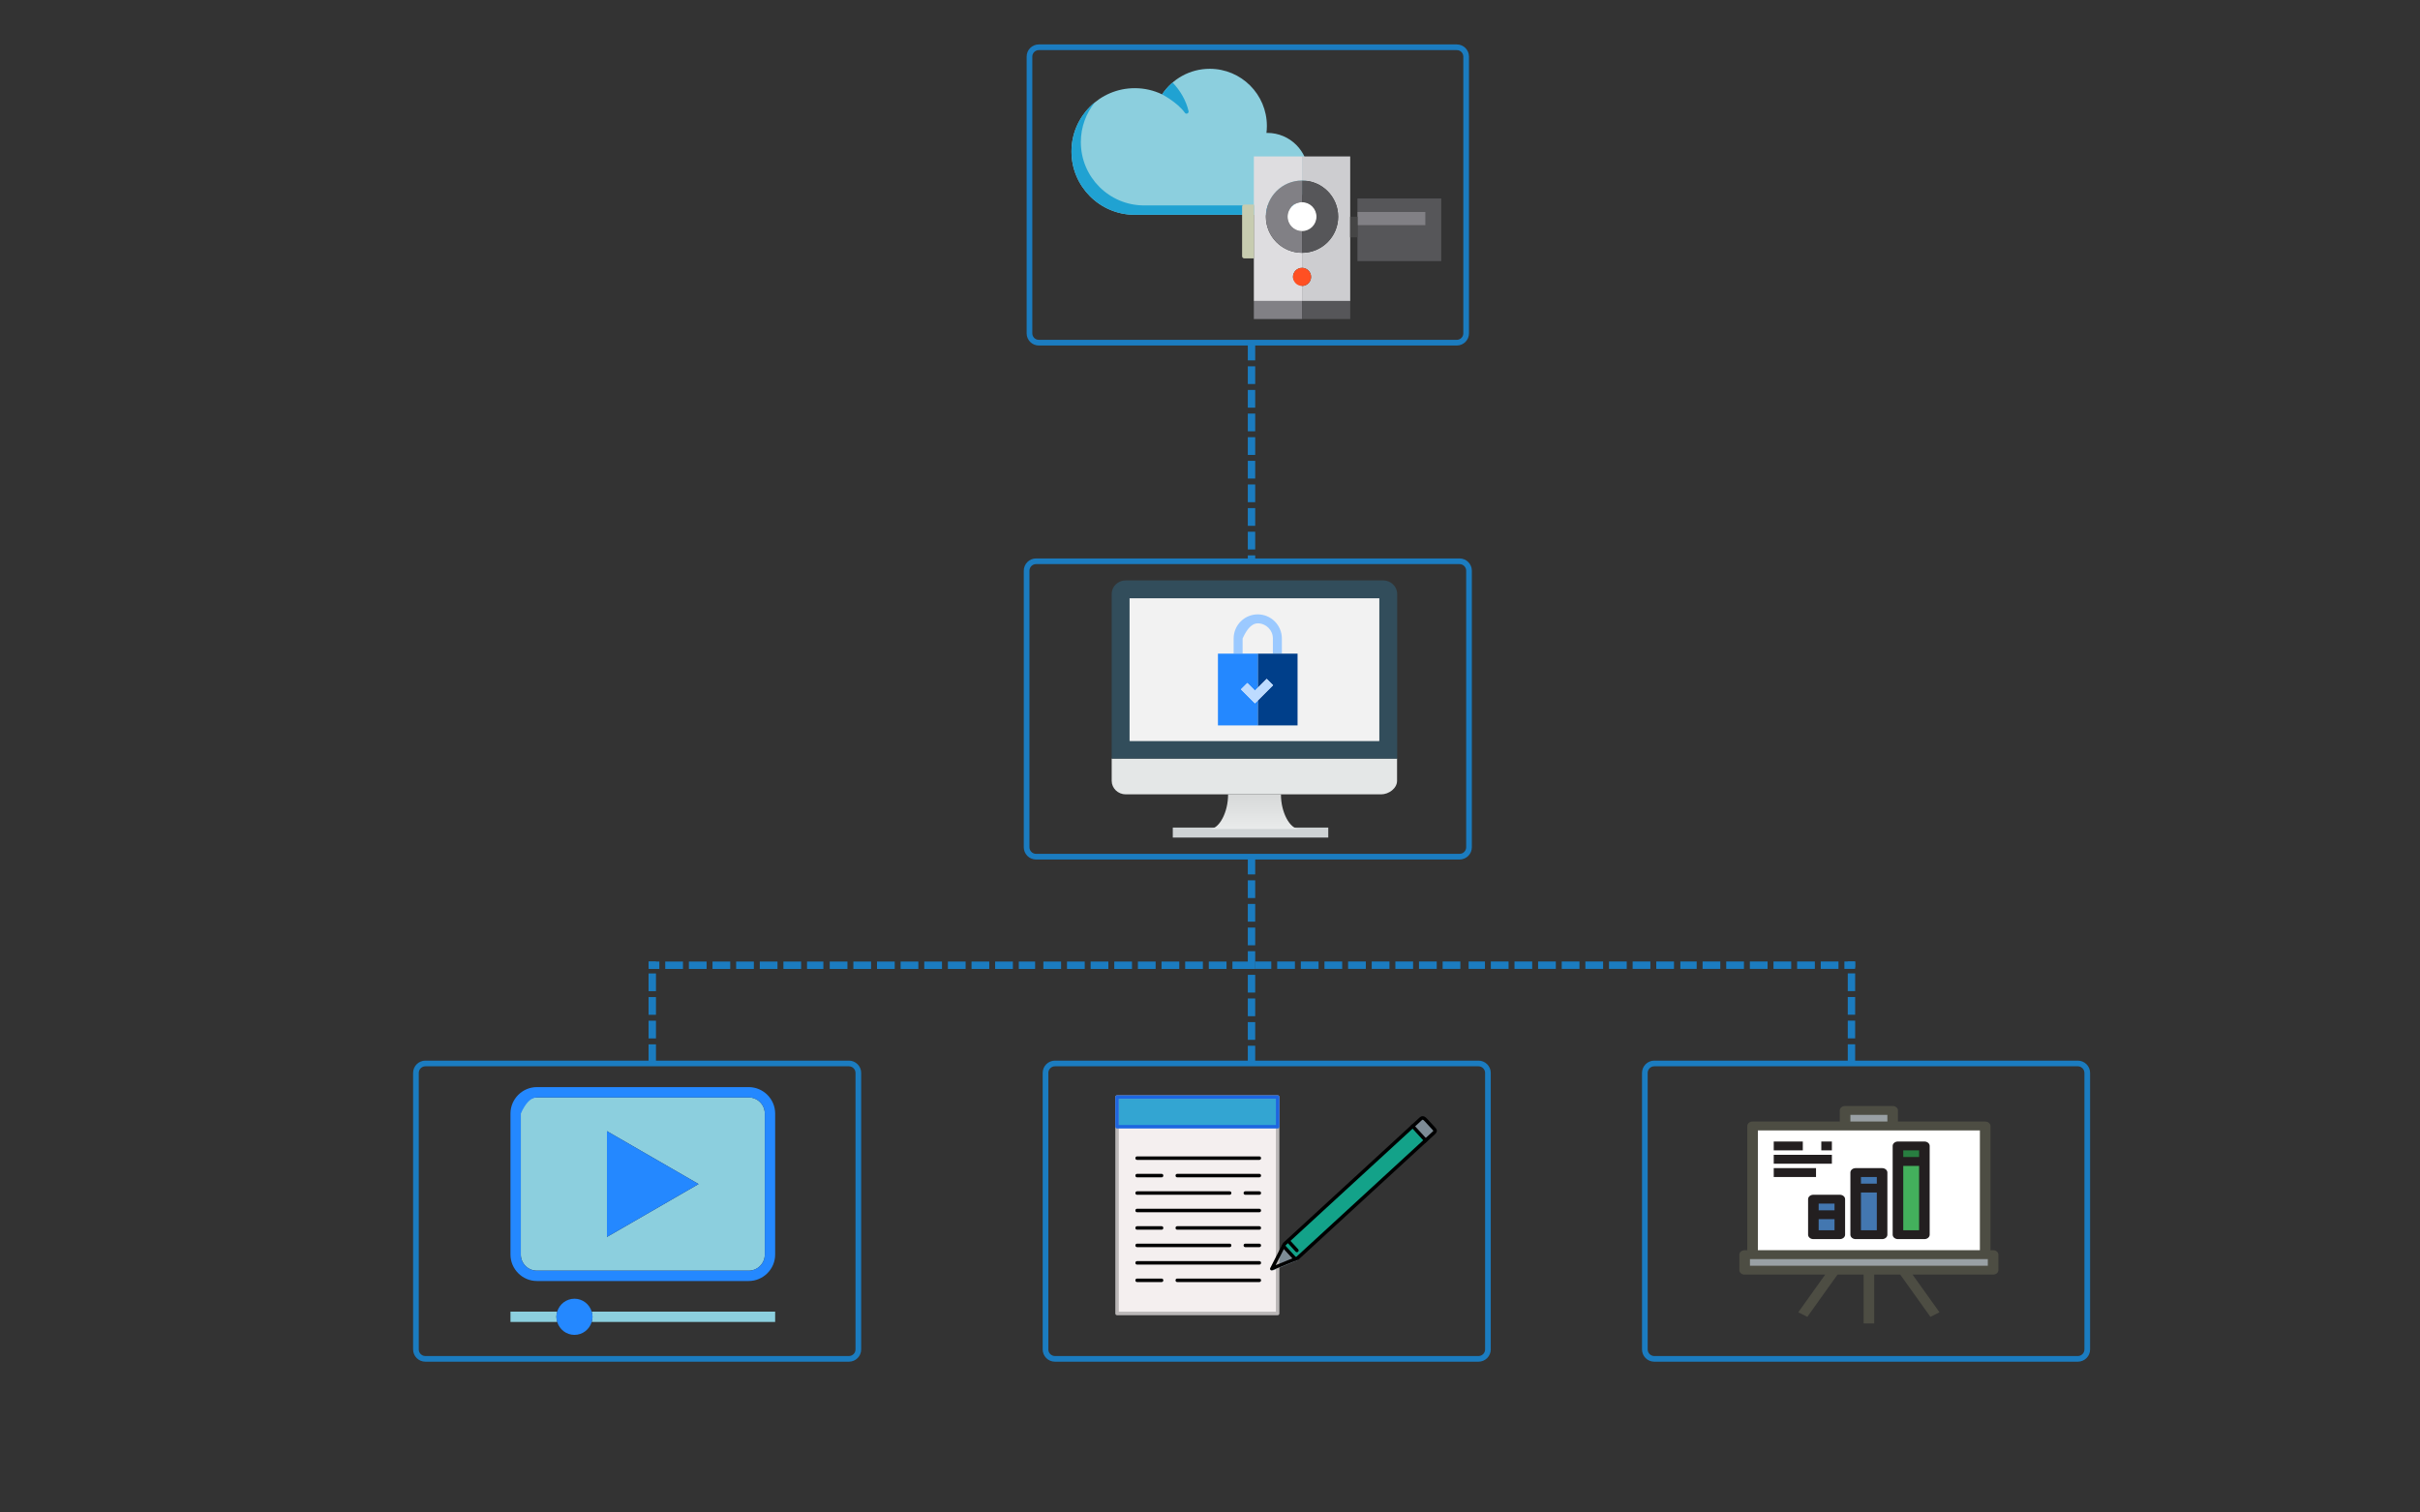 <?xml version="1.0" encoding="UTF-8" standalone="no"?>
<!DOCTYPE svg PUBLIC "-//W3C//DTD SVG 1.1//EN" "http://www.w3.org/Graphics/SVG/1.1/DTD/svg11.dtd">
<svg version="1.1" xmlns="http://www.w3.org/2000/svg" xmlns:xlink="http://www.w3.org/1999/xlink" preserveAspectRatio="xMidYMid meet" viewBox="0 0 2560 1600" width="2560" height="1600"><rect x="0" y="0" width="2560" height="1600" fill="#333333" stroke="none"/><defs><path d="M1339.72 140.62C1340.02 138.2 1340.17 135.73 1340.17 133.22C1340.17 99.84 1313.11 72.78 1279.73 72.78C1258.69 72.78 1240.17 83.53 1229.34 99.83C1220.59 95.63 1210.78 93.28 1200.43 93.28C1163.44 93.28 1133.46 123.27 1133.46 160.25C1133.46 197.24 1163.44 227.22 1200.43 227.22C1214.45 227.22 1326.61 227.22 1340.64 227.22C1364.56 227.22 1383.95 207.83 1383.95 183.91C1383.95 159.99 1364.56 140.6 1340.64 140.6C1340.33 140.6 1340.03 140.62 1339.72 140.62Z" id="a3utbnvDeg"></path><path d="M1210.34 217.31C1173.36 217.31 1143.37 187.32 1143.37 150.34C1143.37 134.37 1148.96 119.71 1158.29 108.2C1143.14 120.48 1133.46 139.23 1133.46 160.25C1133.46 197.24 1163.44 227.22 1200.43 227.22C1214.45 227.22 1326.61 227.22 1340.64 227.22C1355.13 227.22 1367.95 220.1 1375.81 209.17C1368.7 214.28 1359.98 217.31 1350.55 217.31C1322.51 217.31 1224.36 217.31 1210.34 217.31Z" id="l2AscxFdrx"></path><path d="M1240.43 87.3C1236.18 90.94 1232.45 95.16 1229.34 99.83C1229.04 99.69 1245.48 108.2 1253.49 119.39C1254.85 121.29 1257.84 119.8 1257.31 117.52C1254.69 106.43 1248.71 95.96 1240.43 87.3Z" id="d2XlHTmWAl"></path><path d="M1367.8 292.91C1367.8 287.63 1372.08 283.35 1377.36 283.35C1377.36 281.76 1377.36 269.02 1377.36 267.43C1356.25 267.43 1339.13 250.32 1339.13 229.21C1339.13 208.1 1356.25 190.98 1377.36 190.98C1377.36 189.29 1377.36 180.79 1377.36 165.5L1326.39 165.5L1326.39 318.39L1377.36 318.39L1377.36 302.46C1370.99 299.61 1367.8 296.43 1367.8 292.91Z" id="b1C4V8aoR"></path><path d="M1428.32 190.98L1428.32 165.5L1377.36 165.5C1377.36 180.79 1377.36 189.29 1377.36 190.98C1398.46 190.98 1415.58 208.1 1415.58 229.21C1415.58 250.32 1398.46 267.43 1377.36 267.43C1377.36 269.02 1377.36 281.76 1377.36 283.35C1382.63 283.35 1386.91 287.63 1386.91 292.91C1386.91 298.19 1382.63 302.46 1377.36 302.46C1377.36 303.53 1377.36 308.83 1377.36 318.39L1428.32 318.39L1428.32 280.17L1428.32 229.21L1428.32 210.1L1428.32 190.98Z" id="a47gHsCgj"></path><path d="M1377.36 318.39C1377.36 318.39 1377.36 318.39 1377.36 318.39C1377.36 329.86 1377.36 336.23 1377.36 337.5C1377.36 337.5 1377.36 337.5 1377.36 337.5C1346.78 337.5 1329.79 337.5 1326.39 337.5C1326.39 337.5 1326.39 337.5 1326.39 337.5C1326.39 326.03 1326.39 319.66 1326.39 318.39C1326.39 318.39 1326.39 318.39 1326.39 318.39C1356.97 318.39 1373.96 318.39 1377.36 318.39Z" id="e1UJcLkDBP"></path><path d="M1428.32 318.39C1428.32 318.39 1428.32 318.39 1428.32 318.39C1428.32 329.86 1428.32 336.23 1428.32 337.5C1428.32 337.5 1428.32 337.5 1428.32 337.5C1397.74 337.5 1380.75 337.5 1377.36 337.5C1377.36 337.5 1377.36 337.5 1377.36 337.5C1377.36 326.03 1377.36 319.66 1377.36 318.39C1377.36 318.39 1377.36 318.39 1377.36 318.39C1407.93 318.39 1424.92 318.39 1428.32 318.39Z" id="a1KNBlOByA"></path><path d="M1435.97 224.16L1507.99 224.16L1507.99 238.35L1435.97 238.35L1435.97 276.2L1524.61 276.2L1524.61 209.97L1435.97 209.97L1435.97 224.16Z" id="hrDzfeP30"></path><path d="M1507.99 224.16C1507.99 224.16 1507.99 224.16 1507.99 224.16C1507.99 232.68 1507.99 237.41 1507.99 238.35C1507.99 238.35 1507.99 238.35 1507.99 238.35C1464.77 238.35 1440.77 238.35 1435.97 238.35C1435.97 238.35 1435.97 238.35 1435.97 238.35C1435.97 229.84 1435.97 225.11 1435.97 224.16C1435.97 224.16 1435.97 224.16 1435.97 224.16C1479.18 224.16 1503.18 224.16 1507.99 224.16Z" id="b1mmjgCAd9"></path><path d="M1377.36 267.43C1377.36 265.13 1377.36 246.79 1377.36 244.49C1368.91 244.49 1362.07 237.65 1362.07 229.21C1362.07 220.76 1368.91 213.92 1377.36 213.92C1377.36 211.62 1377.36 193.28 1377.36 190.98C1356.25 190.98 1339.13 208.1 1339.13 229.21C1339.13 250.32 1356.25 267.43 1377.36 267.43Z" id="chRYk2TR2"></path><path d="M1377.36 244.49C1377.36 246.79 1377.36 265.13 1377.36 267.43C1398.46 267.43 1415.58 250.32 1415.58 229.21C1415.58 208.1 1398.46 190.98 1377.36 190.98C1377.36 193.28 1377.36 211.62 1377.36 213.92C1385.8 213.92 1392.64 220.76 1392.64 229.21C1392.64 237.65 1385.8 244.49 1377.36 244.49Z" id="aLK4511be"></path><path d="M1377.36 213.92C1368.91 213.92 1362.07 220.76 1362.07 229.21C1362.07 237.65 1368.91 244.49 1377.36 244.49C1385.8 244.49 1392.64 237.65 1392.64 229.21C1392.64 220.76 1385.8 213.92 1377.36 213.92Z" id="aCHc2El09"></path><path d="M1377.36 283.35C1372.08 283.35 1367.8 287.63 1367.8 292.91C1367.8 298.19 1372.08 302.46 1377.36 302.46C1382.63 302.46 1386.91 298.19 1386.91 292.91C1386.91 287.63 1382.63 283.35 1377.36 283.35Z" id="k3DZhBbRN"></path><path d="M1541.1 50C1546.55 50 1550.97 54.42 1550.97 59.87C1550.97 120.4 1550.97 292.1 1550.97 352.63C1550.97 358.08 1546.55 362.5 1541.1 362.5C1450.69 362.5 1189.31 362.5 1098.9 362.5C1093.45 362.5 1089.03 358.08 1089.03 352.63C1089.03 292.1 1089.03 120.4 1089.03 59.87C1089.03 54.42 1093.45 50 1098.9 50C1189.31 50 1450.69 50 1541.1 50Z" id="cR4W3wYs8"></path><path d="M1428.25 229.26L1436.1 229.26L1436.1 251.04L1428.25 251.04L1428.25 229.26Z" id="k1tfxOhQlU"></path><path d="M1326.56 216.42L1326.56 273.32C1321.05 273.32 1317.6 273.32 1316.22 273.32C1314.97 273.32 1313.95 272.3 1313.95 271.04C1313.95 260.12 1313.95 229.62 1313.95 218.7C1313.95 217.44 1314.97 216.42 1316.22 216.42C1317.6 216.42 1321.05 216.42 1326.56 216.42Z" id="b2EAJxoXqh"></path><path d="M1544 593.75C1549.52 593.75 1554 598.23 1554 603.75C1554 664.25 1554 835.75 1554 896.25C1554 901.77 1549.52 906.25 1544 906.25C1452.4 906.25 1187.6 906.25 1096 906.25C1090.48 906.25 1086 901.77 1086 896.25C1086 835.75 1086 664.25 1086 603.75C1086 598.23 1090.48 593.75 1096 593.75C1187.6 593.75 1452.4 593.75 1544 593.75Z" id="bTTlPhRah"></path><path d="M1477.88 826.01C1477.88 833.91 1469.21 840.33 1460.96 840.33C1433.95 840.33 1217.94 840.33 1190.94 840.33C1182.69 840.33 1176 833.91 1176 826.01C1176 824.43 1176 816.57 1176 802.43L1477.88 802.43L1477.88 802.43C1477.88 816.57 1477.88 824.43 1477.88 826.01Z" id="bxSVAPho5"></path><path d="M1463.05 613.97C1471.3 613.97 1478 620.4 1478 628.33C1478 645.74 1478 785.08 1478 802.49C1477.82 802.44 1175.98 802.48 1176 802.49C1176 785.08 1176 645.74 1176 628.32C1176 620.39 1182.69 613.97 1190.94 613.97C1245.36 613.97 1435.84 613.97 1463.05 613.97Z" id="aIWb03PpD"></path><path d="M1459.13 783.94C1458.55 783.92 1195.02 784.09 1194.91 783.94C1194.91 768.84 1194.91 648.03 1194.91 632.92C1194.91 632.92 1459.2 632.99 1459.13 632.92C1459.13 663.13 1459.13 768.84 1459.13 783.94Z" id="g1Mg5cM68h"></path><path d="M1405.12 875.45L1405.12 886.03L1240.64 886.03L1240.64 875.45L1405.12 875.45Z" id="c4oT6CuJW1"></path><path d="M1299.13 840.32C1299.23 859.35 1289.67 876.92 1279.97 876.92C1279.97 876.92 1279.98 876.93 1279.99 876.95L1374.2 876.95C1374.2 876.93 1374.21 876.92 1374.21 876.92C1364.53 876.92 1354.96 859.35 1355.06 840.32C1343.87 840.32 1304.73 840.32 1299.13 840.32Z" id="a4RjTDmUV1"></path><linearGradient id="gradientb2nwOYxNpR" gradientUnits="userSpaceOnUse" x1="1327.09" y1="876.95" x2="1327.09" y2="840.32"><stop style="stop-color: #e9ebeb;stop-opacity: 1" offset="0%"></stop><stop style="stop-color: #d7d9d9;stop-opacity: 1" offset="100%"></stop></linearGradient><path d="M1330.51 659.41C1339.34 659.41 1346.53 666.6 1346.53 675.43C1346.53 676.5 1346.53 681.84 1346.53 691.44L1356.02 691.44C1356.02 681.84 1356.02 676.5 1356.02 675.43C1356.02 661.37 1344.58 649.92 1330.51 649.92C1316.45 649.92 1305.01 661.37 1305.01 675.43C1305.01 676.5 1305.01 681.84 1305.01 691.44L1314.5 691.44L1314.5 675.43C1319.29 664.75 1324.62 659.41 1330.51 659.41Z" id="a142NrhOuG"></path><path d="M1330.51 727.65L1340.01 718.15L1346.72 724.86L1330.51 741.07L1330.51 767.37L1372.62 767.37L1372.62 691.44L1330.51 691.44L1330.51 727.65Z" id="b1chsEbmOz"></path><path d="M1312.77 729.23L1319.48 722.52L1327.56 730.6L1330.51 727.65L1330.51 691.44L1288.4 691.44L1288.4 767.37L1330.51 767.37L1330.51 741.07L1327.56 744.02L1312.77 729.23Z" id="d44nHvpJ2X"></path><path d="M1312.77 729.23L1327.56 744.02L1330.51 741.07L1346.72 724.86L1340.01 718.15L1330.51 727.65L1327.56 730.6L1319.48 722.52L1312.77 729.23Z" id="a3P4yoOyh"></path><path d="M1320 592.32L1320 587.5L1327.81 587.5L1327.81 592.32L1320 592.32ZM1320 581.25L1320 562.5L1327.81 562.5L1327.81 581.25L1320 581.25ZM1320 556.25L1320 537.5L1327.81 537.5L1327.81 556.25L1320 556.25ZM1320 531.25L1320 512.5L1327.81 512.5L1327.81 531.25L1320 531.25ZM1320 506.25L1320 487.5L1327.81 487.5L1327.81 506.25L1320 506.25ZM1320 481.25L1320 462.5L1327.81 462.5L1327.81 481.25L1320 481.25ZM1320 456.25L1320 437.5L1327.81 437.5L1327.81 456.25L1320 456.25ZM1320 431.25L1320 412.5L1327.81 412.5L1327.81 431.25L1320 431.25ZM1320 406.25L1320 387.5L1327.81 387.5L1327.81 406.25L1320 406.25ZM1320 381.25L1320 363.98L1327.81 363.98L1327.81 381.25L1320 381.25Z" id="caPkS7eJpk"></path><path d="M1320 1125L1320 1106.25L1327.81 1106.25L1327.81 1125L1320 1125ZM1320 1100L1320 1081.25L1327.81 1081.25L1327.81 1100L1320 1100ZM1320 1075L1320 1056.25L1327.81 1056.25L1327.81 1075L1320 1075ZM1320 1050L1320 1031.25L1327.81 1031.25L1327.81 1050L1320 1050ZM1320 1025L1320 1006.25L1327.81 1006.25L1327.81 1025L1320 1025ZM1320 1000L1320 981.25L1327.81 981.25L1327.81 1000L1320 1000ZM1320 975L1320 956.25L1327.81 956.25L1327.81 975L1320 975ZM1320 950L1320 931.25L1327.81 931.25L1327.81 950L1320 950ZM1320 925L1320 907.73L1327.81 907.73L1327.81 925L1320 925Z" id="b3eegd7S62"></path><path d="M1564 1125C1569.52 1125 1574 1129.48 1574 1135C1574 1195.5 1574 1367 1574 1427.5C1574 1433.02 1569.52 1437.5 1564 1437.5C1472.4 1437.5 1207.6 1437.5 1116 1437.5C1110.48 1437.5 1106 1433.02 1106 1427.5C1106 1367 1106 1195.5 1106 1135C1106 1129.48 1110.48 1125 1116 1125C1207.6 1125 1472.4 1125 1564 1125Z" id="c6maDFaCIG"></path><path d="M2198 1125C2203.52 1125 2208 1129.48 2208 1135C2208 1195.5 2208 1367 2208 1427.5C2208 1433.02 2203.52 1437.5 2198 1437.5C2106.4 1437.5 1841.6 1437.5 1750 1437.5C1744.48 1437.5 1740 1433.02 1740 1427.5C1740 1367 1740 1195.5 1740 1135C1740 1129.48 1744.48 1125 1750 1125C1841.6 1125 2106.4 1125 2198 1125Z" id="d3w3iu39Sb"></path><path d="M898 1125C903.52 1125 908 1129.48 908 1135C908 1195.5 908 1367 908 1427.5C908 1433.02 903.52 1437.5 898 1437.5C806.4 1437.5 541.6 1437.5 450 1437.5C444.48 1437.5 440 1433.02 440 1427.5C440 1367 440 1195.5 440 1135C440 1129.48 444.48 1125 450 1125C541.6 1125 806.4 1125 898 1125Z" id="e248kn7mYX"></path><path d="M792 1344.19C801.41 1344.19 809.06 1336.53 809.06 1327.13C809.06 1312.21 809.06 1192.91 809.06 1178C809.06 1168.59 801.41 1160.94 792 1160.94C769.6 1160.94 590.4 1160.94 568 1160.94C558.59 1160.94 550.94 1168.59 550.94 1178C550.94 1192.91 550.94 1312.21 550.94 1327.13C550.94 1336.54 558.59 1344.19 568 1344.19C612.8 1344.19 769.6 1344.19 792 1344.19ZM739.01 1252.56L642.06 1308.53L642.06 1196.59L739.01 1252.56Z" id="d5xC07oOTy"></path><path d="M792 1355.13C807.4 1355.13 820 1342.53 820 1327.13C820 1312.21 820 1192.91 820 1178C820 1162.6 807.4 1150 792 1150C769.6 1150 590.4 1150 568 1150C552.6 1150 540 1162.6 540 1178C540 1192.91 540 1312.21 540 1327.13C540 1342.53 552.6 1355.13 568 1355.13C612.8 1355.13 769.6 1355.13 792 1355.13ZM568 1160.94C590.4 1160.94 769.6 1160.94 792 1160.94C801.41 1160.94 809.06 1168.59 809.06 1178C809.06 1192.91 809.06 1312.21 809.06 1327.13C809.06 1336.53 801.41 1344.19 792 1344.19C769.6 1344.19 590.4 1344.19 568 1344.19C558.59 1344.19 550.94 1336.53 550.94 1327.13C550.94 1317.18 550.94 1267.48 550.94 1178C556.04 1166.63 561.73 1160.94 568 1160.94Z" id="hbdWGxe0k"></path><path d="M642.06 1308.53L739.01 1252.56L642.06 1196.59L642.06 1308.53Z" id="b1cEksXALA"></path><path d="M625.92 1387.53C626.44 1389.27 626.8 1391.08 626.8 1393C626.8 1394.91 626.44 1396.72 625.91 1398.47C638.85 1398.47 703.55 1398.47 820 1398.47L820 1387.53C703.55 1387.53 638.86 1387.53 625.92 1387.53Z" id="a7qMdrcaR"></path><path d="M540 1387.53L540 1398.47C569.67 1398.47 586.16 1398.47 589.45 1398.47C588.93 1396.72 588.56 1394.91 588.56 1393C588.57 1391.08 588.93 1389.27 589.45 1387.53C582.86 1387.53 566.38 1387.53 540 1387.53Z" id="h5U0dRTfwD"></path><path d="M607.69 1373.87C599.04 1373.87 591.82 1379.65 589.45 1387.53C588.93 1389.27 588.57 1391.08 588.57 1393C588.57 1394.91 588.93 1396.72 589.46 1398.47C591.83 1406.34 599.04 1412.12 607.69 1412.12C616.34 1412.12 623.55 1406.34 625.92 1398.47C626.45 1396.72 626.81 1394.91 626.81 1393C626.8 1391.08 626.44 1389.27 625.92 1387.53C623.55 1379.65 616.33 1373.87 607.69 1373.87Z" id="e2CqIvUA41"></path><path d="M1352.46 1159.61C1352.46 1159.61 1352.46 1159.61 1352.46 1159.61C1352.46 1296.97 1352.46 1373.28 1352.46 1388.54C1352.46 1388.54 1352.46 1388.54 1352.46 1388.54C1250.55 1388.54 1193.93 1388.54 1182.61 1388.54C1182.61 1388.54 1182.61 1388.54 1182.61 1388.54C1182.61 1251.18 1182.61 1174.87 1182.61 1159.61C1182.61 1159.61 1182.61 1159.61 1182.61 1159.61C1284.52 1159.61 1341.14 1159.61 1352.46 1159.61Z" id="b5oheWo07d"></path><path d="M1352.46 1159.61C1352.46 1159.61 1352.46 1159.61 1352.46 1159.61C1352.46 1178.44 1352.46 1188.91 1352.46 1191C1352.46 1191 1352.46 1191 1352.46 1191C1250.55 1191 1193.93 1191 1182.61 1191C1182.61 1191 1182.61 1191 1182.61 1191C1182.61 1172.17 1182.61 1161.71 1182.61 1159.61C1182.61 1159.61 1182.61 1159.61 1182.61 1159.61C1284.52 1159.61 1341.14 1159.61 1352.46 1159.61Z" id="b3pXBg612C"></path><path d="M1345.77 1344.26L1359.02 1318.29L1372.63 1333.11L1345.77 1344.26Z" id="b1C0C5ujq"></path><path d="M1509.44 1206.41C1509.44 1206.41 1509.44 1206.41 1509.44 1206.41C1427.06 1282.11 1381.29 1324.16 1372.13 1332.57C1372.13 1332.57 1372.13 1332.57 1372.13 1332.57C1363.89 1323.6 1359.31 1318.61 1358.39 1317.61C1358.39 1317.61 1358.39 1317.61 1358.39 1317.61C1440.78 1241.92 1486.55 1199.87 1495.7 1191.46C1495.7 1191.46 1495.7 1191.46 1495.7 1191.46C1503.95 1200.43 1508.53 1205.41 1509.44 1206.41Z" id="fMpE2zcv2"></path><path d="M1517.46 1199.04C1519.64 1197.04 1519.21 1194.93 1517.08 1192.62C1516.5 1191.98 1511.8 1186.87 1511.21 1186.23C1509.09 1183.92 1505.9 1182.09 1503.72 1184.09C1503.17 1184.6 1500.41 1187.13 1495.43 1191.71L1509.17 1206.66C1514.15 1202.09 1516.91 1199.55 1517.46 1199.04Z" id="a3xAZveCeU"></path><path d="M1181.69 1391.31C1180.58 1391.31 1179.84 1390.57 1179.84 1389.46C1179.84 1366.57 1179.84 1183.43 1179.84 1160.54C1179.84 1159.43 1180.58 1158.69 1181.69 1158.69C1198.67 1158.69 1334.55 1158.69 1351.54 1158.69C1352.65 1158.69 1353.38 1159.43 1353.38 1160.54C1353.38 1183.43 1353.38 1366.57 1353.38 1389.46C1353.38 1390.57 1352.65 1391.31 1351.54 1391.31C1317.57 1391.31 1198.67 1391.31 1181.69 1391.31ZM1349.69 1387.62L1349.69 1162.38L1183.53 1162.38L1183.53 1387.62L1349.69 1387.62Z" id="h2nc2vKQ99"></path><path d="M1181.69 1193.77C1180.58 1193.77 1179.84 1193.03 1179.84 1191.92C1179.84 1188.78 1179.84 1163.67 1179.84 1160.54C1179.84 1159.43 1180.58 1158.69 1181.69 1158.69C1198.67 1158.69 1334.55 1158.69 1351.54 1158.69C1352.65 1158.69 1353.38 1159.43 1353.38 1160.54C1353.38 1163.67 1353.38 1188.78 1353.38 1191.92C1353.38 1193.03 1352.65 1193.77 1351.54 1193.77C1317.57 1193.77 1198.67 1193.77 1181.69 1193.77ZM1349.69 1190.07L1349.69 1162.38L1183.53 1162.38L1183.53 1190.07L1349.69 1190.07Z" id="a2Jl1G96Jl"></path><path d="M1202.92 1227C1201.81 1227 1201.07 1226.26 1201.07 1225.15C1201.07 1224.04 1201.81 1223.31 1202.92 1223.31C1215.84 1223.31 1319.23 1223.31 1332.15 1223.31C1333.26 1223.31 1334 1224.04 1334 1225.15C1334 1226.26 1333.26 1227 1332.15 1227C1306.31 1227 1215.84 1227 1202.92 1227Z" id="g1s5Q55O6n"></path><path d="M1202.92 1245.46C1201.81 1245.46 1201.07 1244.72 1201.07 1243.61C1201.07 1242.51 1201.81 1241.77 1202.92 1241.77C1205.5 1241.77 1226.18 1241.77 1228.77 1241.77C1229.87 1241.77 1230.61 1242.51 1230.61 1243.61C1230.61 1244.72 1229.87 1245.46 1228.77 1245.46C1223.6 1245.46 1205.5 1245.46 1202.92 1245.46Z" id="bjgxfaOXp"></path><path d="M1245.38 1245.46C1244.27 1245.46 1243.54 1244.72 1243.54 1243.61C1243.54 1242.51 1244.27 1241.77 1245.38 1241.77C1254.06 1241.77 1323.48 1241.77 1332.15 1241.77C1333.26 1241.77 1334 1242.51 1334 1243.61C1334 1244.72 1333.26 1245.46 1332.15 1245.46C1314.8 1245.46 1254.06 1245.46 1245.38 1245.46Z" id="b7HlhIrHE"></path><path d="M1317.38 1263.92C1316.28 1263.92 1315.54 1263.18 1315.54 1262.08C1315.54 1260.97 1316.28 1260.23 1317.38 1260.23C1318.86 1260.23 1330.68 1260.23 1332.15 1260.23C1333.26 1260.23 1334 1260.97 1334 1262.08C1334 1263.18 1333.26 1263.92 1332.15 1263.92C1329.2 1263.92 1318.86 1263.92 1317.38 1263.92Z" id="ah45q3Jy1"></path><path d="M1202.92 1263.92C1201.81 1263.92 1201.07 1263.18 1201.07 1262.08C1201.07 1260.97 1201.81 1260.23 1202.92 1260.23C1212.7 1260.23 1290.98 1260.23 1300.77 1260.23C1301.87 1260.23 1302.61 1260.97 1302.61 1262.08C1302.61 1263.18 1301.87 1263.92 1300.77 1263.92C1281.2 1263.92 1212.7 1263.92 1202.92 1263.92Z" id="d15aaFJN68"></path><path d="M1202.92 1282.38C1201.81 1282.38 1201.07 1281.65 1201.07 1280.54C1201.07 1279.43 1201.81 1278.69 1202.92 1278.69C1215.84 1278.69 1319.23 1278.69 1332.15 1278.69C1333.26 1278.69 1334 1279.43 1334 1280.54C1334 1281.65 1333.26 1282.38 1332.15 1282.38C1306.31 1282.38 1215.84 1282.38 1202.92 1282.38Z" id="eeJCgzQnw"></path><path d="M1202.92 1337.77C1201.81 1337.77 1201.07 1337.03 1201.07 1335.92C1201.07 1334.82 1201.81 1334.08 1202.92 1334.08C1215.84 1334.08 1319.23 1334.08 1332.15 1334.08C1333.26 1334.08 1334 1334.82 1334 1335.92C1334 1337.03 1333.26 1337.77 1332.15 1337.77C1306.31 1337.77 1215.84 1337.77 1202.92 1337.77Z" id="d6isLFK3ys"></path><path d="M1202.92 1300.85C1201.81 1300.85 1201.07 1300.11 1201.07 1299C1201.07 1297.89 1201.81 1297.15 1202.92 1297.15C1205.5 1297.15 1226.18 1297.15 1228.77 1297.15C1229.87 1297.15 1230.61 1297.89 1230.61 1299C1230.61 1300.11 1229.87 1300.85 1228.77 1300.85C1223.6 1300.85 1205.5 1300.85 1202.92 1300.85Z" id="df8rTZstv"></path><path d="M1245.38 1300.85C1244.27 1300.85 1243.54 1300.11 1243.54 1299C1243.54 1297.89 1244.27 1297.15 1245.38 1297.15C1254.06 1297.15 1323.48 1297.15 1332.15 1297.15C1333.26 1297.15 1334 1297.89 1334 1299C1334 1300.11 1333.26 1300.85 1332.15 1300.85C1314.8 1300.85 1254.06 1300.85 1245.38 1300.85Z" id="c8oIPtvYWa"></path><path d="M1317.38 1319.31C1316.28 1319.31 1315.54 1318.57 1315.54 1317.46C1315.54 1316.35 1316.28 1315.62 1317.38 1315.62C1318.86 1315.62 1330.68 1315.62 1332.15 1315.62C1333.26 1315.62 1334 1316.35 1334 1317.46C1334 1318.57 1333.26 1319.31 1332.15 1319.31C1329.2 1319.31 1318.86 1319.31 1317.38 1319.31Z" id="a22mlgiagS"></path><path d="M1202.92 1319.31C1201.81 1319.31 1201.07 1318.57 1201.07 1317.46C1201.07 1316.35 1201.81 1315.62 1202.92 1315.62C1212.7 1315.62 1290.98 1315.62 1300.77 1315.62C1301.87 1315.62 1302.61 1316.35 1302.61 1317.46C1302.61 1318.57 1301.87 1319.31 1300.77 1319.31C1281.2 1319.31 1212.7 1319.31 1202.92 1319.31Z" id="bboOZJ4L"></path><path d="M1202.92 1356.23C1201.81 1356.23 1201.07 1355.49 1201.07 1354.39C1201.07 1353.28 1201.81 1352.54 1202.92 1352.54C1205.5 1352.54 1226.18 1352.54 1228.77 1352.54C1229.87 1352.54 1230.61 1353.28 1230.61 1354.39C1230.61 1355.49 1229.87 1356.23 1228.77 1356.23C1223.6 1356.23 1205.5 1356.23 1202.92 1356.23Z" id="bh3qc5ngn"></path><path d="M1245.38 1356.23C1244.27 1356.23 1243.54 1355.49 1243.54 1354.39C1243.54 1353.28 1244.27 1352.54 1245.38 1352.54C1254.06 1352.54 1323.48 1352.54 1332.15 1352.54C1333.26 1352.54 1334 1353.28 1334 1354.39C1334 1355.49 1333.26 1356.23 1332.15 1356.23C1314.8 1356.23 1254.06 1356.23 1245.38 1356.23Z" id="a4brMTRGL"></path><path d="M1343.8 1341.3C1345.13 1338.7 1355.73 1317.93 1357.05 1315.34C1357.19 1315.21 1357.2 1314.95 1357.34 1314.83C1370.99 1302.28 1480.18 1201.96 1493.83 1189.42C1494.65 1188.67 1495.69 1188.71 1496.44 1189.53C1497.19 1190.34 1497.14 1191.39 1496.33 1192.14C1487.26 1200.47 1441.89 1242.15 1360.24 1317.17L1349.41 1338.4L1371.48 1329.41C1453.14 1254.39 1498.5 1212.71 1507.57 1204.37C1508.39 1203.62 1509.43 1203.67 1510.18 1204.48C1510.93 1205.3 1510.88 1206.34 1510.07 1207.09C1496.43 1219.62 1387.35 1319.85 1373.71 1332.37C1373.57 1332.5 1373.44 1332.62 1373.18 1332.61C1370.48 1333.71 1348.89 1342.52 1346.19 1343.62C1345.38 1344.11 1344.48 1343.94 1343.98 1343.4C1343.48 1342.85 1343.38 1341.94 1343.8 1341.3Z" id="a2V4Y1783I"></path><path d="M1356.36 1319.49C1355.61 1318.67 1355.65 1317.63 1356.47 1316.88C1357.28 1316.13 1358.33 1316.17 1359.07 1316.99C1360.32 1318.35 1370.32 1329.23 1371.57 1330.58C1372.31 1331.4 1372.27 1332.44 1371.45 1333.19C1370.64 1333.94 1369.6 1333.9 1368.85 1333.08C1366.35 1330.36 1357.6 1320.85 1356.36 1319.49Z" id="b2zUToCRw2"></path><path d="M1506.21 1205.62C1507.13 1204.77 1514.53 1197.98 1515.46 1197.13C1515.86 1196.75 1516.13 1196.5 1516.27 1196.38C1516.16 1195.98 1515.41 1195.17 1514.91 1194.62C1514.17 1193.82 1508.28 1187.4 1507.54 1186.6C1505.16 1184.02 1504.89 1184.27 1504.21 1184.89C1503.29 1185.74 1495.89 1192.54 1494.97 1193.39C1494.15 1194.14 1493.11 1194.09 1492.36 1193.28C1491.61 1192.46 1491.65 1191.42 1492.47 1190.67C1493.39 1189.82 1500.79 1183.02 1501.72 1182.17C1505.39 1178.8 1508.51 1182.2 1510.26 1184.1C1510.99 1184.9 1516.89 1191.32 1517.63 1192.12C1519.63 1194.3 1521.62 1196.47 1517.95 1199.85C1517.03 1200.7 1509.63 1207.49 1508.71 1208.34C1507.89 1209.09 1506.85 1209.05 1506.1 1208.23C1505.35 1207.41 1505.39 1206.37 1506.21 1205.62Z" id="b6KwVsBSXr"></path><path d="M1493.66 1193.33C1492.91 1192.51 1492.96 1191.47 1493.77 1190.72C1494.59 1189.97 1495.63 1190.02 1496.38 1190.83C1497.63 1192.19 1507.63 1203.07 1508.87 1204.43C1509.62 1205.24 1509.58 1206.29 1508.76 1207.04C1507.95 1207.79 1506.9 1207.74 1506.16 1206.93C1503.66 1204.21 1494.91 1194.69 1493.66 1193.33Z" id="a43RiqY0Yv"></path><path d="M1361.79 1314.49C1361.04 1313.68 1361.09 1312.63 1361.9 1311.88C1362.72 1311.13 1363.76 1311.18 1364.51 1311.99C1365.39 1312.95 1372.38 1320.56 1373.26 1321.51C1374.01 1322.33 1373.96 1323.37 1373.15 1324.12C1372.33 1324.87 1371.29 1324.82 1370.54 1324.01C1368.79 1322.1 1362.67 1315.44 1361.79 1314.49Z" id="b3AaJcmeeA"></path><path d="M2002.16 1174.69C2002.16 1174.69 2002.16 1174.69 2002.16 1174.69C2002.16 1184.55 2002.16 1190.03 2002.16 1191.12C2002.16 1191.12 2002.16 1191.12 2002.16 1191.12C1971.97 1191.12 1955.19 1191.12 1951.84 1191.12C1951.84 1191.12 1951.84 1191.12 1951.84 1191.12C1951.84 1181.27 1951.84 1175.79 1951.84 1174.69C1951.84 1174.69 1951.84 1174.69 1951.84 1174.69C1982.03 1174.69 1998.81 1174.69 2002.16 1174.69Z" id="c4aVnZsZQl"></path><path d="M2108.41 1343.67L1845.59 1343.67L1845.59 1327.24L1853.98 1327.24L2100.02 1327.24L2108.41 1327.24L2108.41 1343.67Z" id="aa6JV5d2"></path><path d="M2100.02 1327.24L1853.98 1327.24L1853.98 1191.12L1951.84 1191.12L2002.16 1191.12L2100.02 1191.12L2100.02 1327.24Z" id="e1kQqq6g5"></path><path d="M2105.61 1322.55C2105.61 1243.69 2105.61 1199.88 2105.61 1191.12C2105.61 1188.53 2103.11 1186.43 2100.02 1186.43C2093.87 1186.43 2063.11 1186.43 2007.76 1186.43C2007.76 1179.39 2007.76 1175.48 2007.76 1174.69C2007.76 1172.1 2005.25 1170 2002.16 1170C1997.13 1170 1956.87 1170 1951.84 1170C1948.75 1170 1946.24 1172.1 1946.24 1174.69C1946.24 1175.48 1946.24 1179.39 1946.24 1186.43C1890.89 1186.43 1860.13 1186.43 1853.98 1186.43C1850.89 1186.43 1848.39 1188.53 1848.39 1191.12C1848.39 1199.88 1848.39 1243.69 1848.39 1322.55C1846.71 1322.55 1845.78 1322.55 1845.59 1322.55C1842.5 1322.55 1840 1324.65 1840 1327.24C1840 1328.89 1840 1342.03 1840 1343.67C1840 1346.27 1842.5 1348.37 1845.59 1348.37C1851.27 1348.37 1879.67 1348.37 1930.78 1348.37L1902.31 1388.2L1911.9 1393.03L1943.82 1348.37L1971.41 1348.37L1971.41 1400L1982.59 1400L1982.59 1348.37L2010.18 1348.37L2042.1 1393.03L2051.69 1388.2L2023.22 1348.37C2074.33 1348.37 2102.73 1348.37 2108.41 1348.37C2111.5 1348.37 2114 1346.27 2114 1343.67C2114 1342.03 2114 1328.89 2114 1327.24C2114 1324.65 2111.5 1322.55 2108.41 1322.55C2108.04 1322.55 2107.1 1322.55 2105.61 1322.55ZM1996.57 1179.39L1996.57 1186.43L1957.43 1186.43L1957.43 1179.39L1996.57 1179.39ZM2094.43 1195.82L2094.43 1322.55L1859.57 1322.55L1859.57 1195.82L2094.43 1195.82ZM1851.18 1338.98L1851.18 1331.94L2102.82 1331.94L2102.82 1338.98L1851.18 1338.98Z" id="b15M1SYQ1U"></path><path d="M2035.71 1212.24C2035.71 1212.24 2035.71 1212.24 2035.71 1212.24C2035.71 1222.1 2035.71 1227.58 2035.71 1228.67C2035.71 1228.67 2035.71 1228.67 2035.71 1228.67C2018.94 1228.67 2009.62 1228.67 2007.76 1228.67C2007.76 1228.67 2007.76 1228.67 2007.76 1228.67C2007.76 1218.82 2007.76 1213.34 2007.76 1212.24C2007.76 1212.24 2007.76 1212.24 2007.76 1212.24C2024.53 1212.24 2033.85 1212.24 2035.71 1212.24Z" id="a87bsWLV4"></path><path d="M1990.98 1240.41C1990.98 1240.41 1990.98 1240.41 1990.98 1240.41C1990.98 1250.27 1990.98 1255.74 1990.98 1256.84C1990.98 1256.84 1990.98 1256.84 1990.98 1256.84C1974.2 1256.84 1964.88 1256.84 1963.02 1256.84C1963.02 1256.84 1963.02 1256.84 1963.02 1256.84C1963.02 1246.98 1963.02 1241.5 1963.02 1240.41C1963.02 1240.41 1963.02 1240.41 1963.02 1240.41C1979.8 1240.41 1989.12 1240.41 1990.98 1240.41Z" id="b18YbLnUB"></path><path d="M2035.71 1228.67C2035.71 1228.67 2035.71 1228.67 2035.71 1228.67C2035.71 1275.14 2035.71 1300.96 2035.71 1306.12C2035.71 1306.12 2035.71 1306.12 2035.71 1306.12C2018.94 1306.12 2009.62 1306.12 2007.76 1306.12C2007.76 1306.12 2007.76 1306.12 2007.76 1306.12C2007.76 1259.65 2007.76 1233.84 2007.76 1228.67C2007.76 1228.67 2007.76 1228.67 2007.76 1228.67C2024.53 1228.67 2033.85 1228.67 2035.71 1228.67Z" id="c2cB1p0g92"></path><path d="M1990.98 1256.84C1990.98 1256.84 1990.98 1256.84 1990.98 1256.84C1990.98 1286.41 1990.98 1302.84 1990.98 1306.12C1990.98 1306.12 1990.98 1306.12 1990.98 1306.12C1974.2 1306.12 1964.88 1306.12 1963.02 1306.12C1963.02 1306.12 1963.02 1306.12 1963.02 1306.12C1963.02 1276.55 1963.02 1260.12 1963.02 1256.84C1963.02 1256.84 1963.02 1256.84 1963.02 1256.84C1979.8 1256.84 1989.12 1256.84 1990.98 1256.84Z" id="a1VFFcImNI"></path><path d="M1946.24 1285C1946.24 1285 1946.24 1285 1946.24 1285C1946.24 1297.67 1946.24 1304.71 1946.24 1306.12C1946.24 1306.12 1946.24 1306.12 1946.24 1306.12C1929.47 1306.12 1920.15 1306.12 1918.29 1306.12C1918.29 1306.12 1918.29 1306.12 1918.29 1306.12C1918.29 1293.45 1918.29 1286.41 1918.29 1285C1918.29 1285 1918.29 1285 1918.29 1285C1935.06 1285 1944.38 1285 1946.24 1285Z" id="d2uYobn85W"></path><path d="M1946.24 1268.57C1946.24 1268.57 1946.24 1268.57 1946.24 1268.57C1946.24 1278.43 1946.24 1283.9 1946.24 1285C1946.24 1285 1946.24 1285 1946.24 1285C1929.47 1285 1920.15 1285 1918.29 1285C1918.29 1285 1918.29 1285 1918.29 1285C1918.29 1275.14 1918.29 1269.67 1918.29 1268.57C1918.29 1268.57 1918.29 1268.57 1918.29 1268.57C1935.06 1268.57 1944.38 1268.57 1946.24 1268.57Z" id="bS18Wmhov"></path><path d="M1918.29 1263.88C1915.2 1263.88 1912.69 1265.98 1912.69 1268.57C1912.69 1272.33 1912.69 1302.37 1912.69 1306.12C1912.69 1308.71 1915.2 1310.82 1918.29 1310.82C1921.08 1310.82 1943.45 1310.82 1946.24 1310.82C1949.33 1310.82 1951.84 1308.71 1951.84 1306.12C1951.84 1302.37 1951.84 1272.33 1951.84 1268.57C1951.84 1265.98 1949.33 1263.88 1946.24 1263.88C1940.65 1263.88 1921.08 1263.88 1918.29 1263.88ZM1940.65 1280.31L1923.88 1280.31L1923.88 1273.27L1940.65 1273.27L1940.65 1280.31ZM1923.88 1289.69L1940.65 1289.69L1940.65 1301.43L1923.88 1301.43L1923.88 1289.69Z" id="h1w6EK2Yag"></path><path d="M1963.02 1235.71C1959.93 1235.71 1957.43 1237.82 1957.43 1240.41C1957.43 1246.98 1957.43 1299.55 1957.43 1306.12C1957.43 1308.71 1959.93 1310.82 1963.02 1310.82C1965.82 1310.82 1988.18 1310.82 1990.98 1310.82C1994.07 1310.82 1996.57 1308.71 1996.57 1306.12C1996.57 1299.55 1996.57 1246.98 1996.57 1240.41C1996.57 1237.82 1994.07 1235.71 1990.98 1235.71C1985.39 1235.71 1965.82 1235.71 1963.02 1235.71ZM1985.39 1252.14L1968.61 1252.14L1968.61 1245.1L1985.39 1245.1L1985.39 1252.14ZM1968.61 1261.53L1985.39 1261.53L1985.39 1301.43L1968.61 1301.43L1968.61 1261.53Z" id="b2JH0z3q4y"></path><path d="M2007.76 1207.55C2004.67 1207.55 2002.16 1209.65 2002.16 1212.24C2002.16 1221.63 2002.16 1296.73 2002.16 1306.12C2002.16 1308.71 2004.67 1310.82 2007.76 1310.82C2010.55 1310.82 2032.92 1310.82 2035.71 1310.82C2038.8 1310.82 2041.31 1308.71 2041.31 1306.12C2041.31 1296.73 2041.31 1221.63 2041.31 1212.24C2041.31 1209.65 2038.8 1207.55 2035.71 1207.55C2030.12 1207.55 2010.55 1207.55 2007.76 1207.55ZM2030.12 1223.98L2013.35 1223.98L2013.35 1216.94L2030.12 1216.94L2030.12 1223.98ZM2013.35 1233.37L2030.12 1233.37L2030.12 1301.43L2013.35 1301.43L2013.35 1233.37Z" id="a2isSFAudX"></path><path d="M1907.1 1207.55C1907.1 1207.55 1907.1 1207.55 1907.1 1207.55C1907.1 1213.18 1907.1 1216.31 1907.1 1216.94C1907.1 1216.94 1907.1 1216.94 1907.1 1216.94C1888.65 1216.94 1878.4 1216.94 1876.35 1216.94C1876.35 1216.94 1876.35 1216.94 1876.35 1216.94C1876.35 1211.31 1876.35 1208.18 1876.35 1207.55C1876.35 1207.55 1876.35 1207.55 1876.35 1207.55C1894.8 1207.55 1905.05 1207.55 1907.1 1207.55Z" id="a1VVWkiDP"></path><path d="M1937.86 1221.63C1937.86 1221.63 1937.86 1221.63 1937.86 1221.63C1937.86 1227.27 1937.86 1230.39 1937.86 1231.02C1937.86 1231.02 1937.86 1231.02 1937.86 1231.02C1900.95 1231.02 1880.45 1231.02 1876.35 1231.02C1876.35 1231.02 1876.35 1231.02 1876.35 1231.02C1876.35 1225.39 1876.35 1222.26 1876.35 1221.63C1876.35 1221.63 1876.35 1221.63 1876.35 1221.63C1913.25 1221.63 1933.76 1221.63 1937.86 1221.63Z" id="b19vGrJJ"></path><path d="M1921.08 1235.71C1921.08 1235.71 1921.08 1235.71 1921.08 1235.71C1921.08 1241.35 1921.08 1244.48 1921.08 1245.1C1921.08 1245.1 1921.08 1245.1 1921.08 1245.1C1894.24 1245.1 1879.33 1245.1 1876.35 1245.1C1876.35 1245.1 1876.35 1245.1 1876.35 1245.1C1876.35 1239.47 1876.35 1236.34 1876.35 1235.71C1876.35 1235.71 1876.35 1235.71 1876.35 1235.71C1903.19 1235.71 1918.1 1235.71 1921.08 1235.71Z" id="j3F8mzRW4z"></path><path d="M1937.86 1207.55C1937.86 1207.55 1937.86 1207.55 1937.86 1207.55C1937.86 1213.18 1937.86 1216.31 1937.86 1216.94C1937.86 1216.94 1937.86 1216.94 1937.86 1216.94C1931.15 1216.94 1927.42 1216.94 1926.67 1216.94C1926.67 1216.94 1926.67 1216.94 1926.67 1216.94C1926.67 1211.31 1926.67 1208.18 1926.67 1207.55C1926.67 1207.55 1926.67 1207.55 1926.67 1207.55C1933.38 1207.55 1937.11 1207.55 1937.86 1207.55Z" id="asPR1D09d"></path><path d="M1103.73 1025L1103.73 1017.19L1122.48 1017.19L1122.48 1025L1103.73 1025ZM1153.73 1025L1153.73 1017.19L1172.48 1017.19L1172.48 1025L1153.73 1025ZM1203.73 1025L1203.73 1017.19L1222.48 1017.19L1222.48 1025L1203.73 1025ZM1253.73 1025L1253.73 1017.19L1272.48 1017.19L1272.48 1025L1253.73 1025ZM1303.73 1025L1303.73 1017.19L1321 1017.19L1321 1025L1303.73 1025ZM1278.73 1025L1278.73 1017.19L1297.48 1017.19L1297.48 1025L1278.73 1025ZM1228.73 1025L1228.73 1017.19L1247.48 1017.19L1247.48 1025L1228.73 1025ZM1178.73 1025L1178.73 1017.19L1197.48 1017.19L1197.48 1025L1178.73 1025ZM1128.73 1025L1128.73 1017.19L1147.48 1017.19L1147.48 1025L1128.73 1025Z" id="g1rrm0aOqV"></path><path d="M877.73 1025L877.73 1017.19L896.48 1017.19L896.48 1025L877.73 1025ZM927.73 1025L927.73 1017.19L946.48 1017.19L946.48 1025L927.73 1025ZM977.73 1025L977.73 1017.19L996.48 1017.19L996.48 1025L977.73 1025ZM1027.73 1025L1027.73 1017.19L1046.48 1017.19L1046.48 1025L1027.73 1025ZM1077.73 1025L1077.73 1017.19L1095 1017.19L1095 1025L1077.73 1025ZM1052.73 1025L1052.73 1017.19L1071.48 1017.19L1071.48 1025L1052.73 1025ZM1002.73 1025L1002.73 1017.19L1021.48 1017.19L1021.48 1025L1002.73 1025ZM952.73 1025L952.73 1017.19L971.48 1017.19L971.48 1025L952.73 1025ZM902.73 1025L902.73 1017.19L921.48 1017.19L921.48 1025L902.73 1025Z" id="a1ZcUl4IQG"></path><path d="M728.73 1017.19L747.48 1017.19L747.48 1025L728.73 1025L728.73 1025L728.73 1017.19ZM778.73 1017.19L797.48 1017.19L797.48 1025L778.73 1025L778.73 1025L778.73 1017.19ZM828.73 1017.19L847.48 1017.19L847.48 1025L828.73 1025L828.73 1025L828.73 1017.19ZM853.73 1017.19L871 1017.19L871 1025L853.73 1025L853.73 1025L853.73 1017.19ZM803.73 1017.19L822.48 1017.19L822.48 1025L803.73 1025L803.73 1025L803.73 1017.19ZM753.73 1017.19L772.48 1017.19L772.48 1025L753.73 1025L753.73 1025L753.73 1017.19ZM703.73 1017.19L722.48 1017.19L722.48 1025L703.73 1025L703.73 1025L703.73 1017.19ZM686.15 1017.19L697.48 1017.19L697.48 1025L686.15 1025L686.15 1025L686.15 1017.19Z" id="fteqM7Vhu"></path><path d="M686.09 1104.77L693.91 1104.77L693.91 1123.52L686.09 1123.52L686.09 1123.52L686.09 1104.77ZM686.09 1079.77L693.91 1079.77L693.91 1098.52L686.09 1098.52L686.09 1098.52L686.09 1079.77ZM686.09 1054.77L693.91 1054.77L693.91 1073.52L686.09 1073.52L686.09 1073.52L686.09 1054.77ZM686.09 1029.77L693.91 1029.77L693.91 1048.52L686.09 1048.52L686.09 1048.52L686.09 1029.77ZM686.09 1017.24L693.91 1017.24L693.91 1023.52L686.09 1023.52L686.09 1023.52L686.09 1017.24Z" id="etVR4PZv"></path><path d="M1501.09 1024.94L1501.09 1017.12L1519.84 1017.12L1519.84 1024.94L1501.09 1024.94ZM1451.09 1024.94L1451.09 1017.12L1469.84 1017.12L1469.84 1024.94L1451.09 1024.94ZM1401.09 1024.94L1401.09 1017.12L1419.84 1017.12L1419.84 1024.94L1401.09 1024.94ZM1351.09 1024.94L1351.09 1017.12L1369.84 1017.12L1369.84 1024.94L1351.09 1024.94ZM1327.57 1024.94L1327.57 1017.12L1344.84 1017.12L1344.84 1024.94L1327.57 1024.94ZM1376.09 1024.94L1376.09 1017.12L1394.84 1017.12L1394.84 1024.94L1376.09 1024.94ZM1426.09 1024.94L1426.09 1017.12L1444.84 1017.12L1444.84 1024.94L1426.09 1024.94ZM1476.09 1024.94L1476.09 1017.12L1494.84 1017.12L1494.84 1024.94L1476.09 1024.94ZM1526.09 1024.94L1526.09 1017.12L1544.84 1017.12L1544.84 1024.94L1526.09 1024.94Z" id="a7oQC7Na3"></path><path d="M1727.09 1024.94L1727.09 1017.12L1745.84 1017.12L1745.84 1024.94L1727.09 1024.94ZM1677.09 1024.94L1677.09 1017.12L1695.84 1017.12L1695.84 1024.94L1677.09 1024.94ZM1627.09 1024.94L1627.09 1017.12L1645.84 1017.12L1645.84 1024.94L1627.09 1024.94ZM1577.09 1024.94L1577.09 1017.12L1595.84 1017.12L1595.84 1024.94L1577.09 1024.94ZM1553.57 1024.94L1553.57 1017.12L1570.84 1017.12L1570.84 1024.94L1553.57 1024.94ZM1602.09 1024.94L1602.09 1017.12L1620.84 1017.12L1620.84 1024.94L1602.09 1024.94ZM1652.09 1024.94L1652.09 1017.12L1670.84 1017.12L1670.84 1024.94L1652.09 1024.94ZM1702.09 1024.94L1702.09 1017.12L1720.84 1017.12L1720.84 1024.94L1702.09 1024.94ZM1752.09 1024.94L1752.09 1017.12L1770.84 1017.12L1770.84 1024.94L1752.09 1024.94Z" id="g1rNda19jr"></path><path d="M1926.09 1017.12L1944.84 1017.12L1944.84 1024.94L1926.09 1024.94L1926.09 1024.94L1926.09 1017.12ZM1876.09 1017.12L1894.84 1017.12L1894.84 1024.94L1876.09 1024.94L1876.09 1024.94L1876.09 1017.12ZM1826.09 1017.12L1844.84 1017.12L1844.84 1024.94L1826.09 1024.94L1826.09 1024.94L1826.09 1017.12ZM1777.57 1017.12L1794.84 1017.12L1794.84 1024.94L1777.57 1024.94L1777.57 1024.94L1777.57 1017.12ZM1801.09 1017.12L1819.84 1017.12L1819.84 1024.94L1801.09 1024.94L1801.09 1024.94L1801.09 1017.12ZM1851.09 1017.12L1869.84 1017.12L1869.84 1024.94L1851.09 1024.94L1851.09 1024.94L1851.09 1017.12ZM1901.09 1017.12L1919.84 1017.12L1919.84 1024.94L1901.09 1024.94L1901.09 1024.94L1901.09 1017.12ZM1951.09 1017.12L1962.42 1017.12L1962.42 1024.94L1951.09 1024.94L1951.09 1024.94L1951.09 1017.12Z" id="fiCjqwgnr"></path><path d="M1954.66 1104.7L1962.48 1104.7L1962.48 1123.45L1954.66 1123.45L1954.66 1123.45L1954.66 1104.7ZM1954.66 1079.7L1962.48 1079.7L1962.48 1098.45L1954.66 1098.45L1954.66 1098.45L1954.66 1079.7ZM1954.66 1054.7L1962.48 1054.7L1962.48 1073.45L1954.66 1073.45L1954.66 1073.45L1954.66 1054.7ZM1954.66 1029.7L1962.48 1029.7L1962.48 1048.45L1954.66 1048.45L1954.66 1048.45L1954.66 1029.7ZM1954.66 1017.18L1962.48 1017.18L1962.48 1023.45L1954.66 1023.45L1954.66 1023.45L1954.66 1017.18Z" id="b1VDDDGXkb"></path></defs><g><g><g><use xlink:href="#a3utbnvDeg" opacity="1" fill="#8ccfde" fill-opacity="1"></use><g><use xlink:href="#a3utbnvDeg" opacity="1" fill-opacity="0" stroke="#000000" stroke-width="1" stroke-opacity="0"></use></g></g><g><use xlink:href="#l2AscxFdrx" opacity="1" fill="#20a2d2" fill-opacity="1"></use><g><use xlink:href="#l2AscxFdrx" opacity="1" fill-opacity="0" stroke="#000000" stroke-width="1" stroke-opacity="0"></use></g></g><g><use xlink:href="#d2XlHTmWAl" opacity="1" fill="#20a2d2" fill-opacity="1"></use><g><use xlink:href="#d2XlHTmWAl" opacity="1" fill-opacity="0" stroke="#000000" stroke-width="1" stroke-opacity="0"></use></g></g><g><use xlink:href="#b1C4V8aoR" opacity="1" fill="#dedde0" fill-opacity="1"></use><g><use xlink:href="#b1C4V8aoR" opacity="1" fill-opacity="0" stroke="#000000" stroke-width="1" stroke-opacity="0"></use></g></g><g><use xlink:href="#a47gHsCgj" opacity="1" fill="#cdcdd0" fill-opacity="1"></use><g><use xlink:href="#a47gHsCgj" opacity="1" fill-opacity="0" stroke="#000000" stroke-width="1" stroke-opacity="0"></use></g></g><g><use xlink:href="#e1UJcLkDBP" opacity="1" fill="#818085" fill-opacity="1"></use><g><use xlink:href="#e1UJcLkDBP" opacity="1" fill-opacity="0" stroke="#000000" stroke-width="1" stroke-opacity="0"></use></g></g><g><use xlink:href="#a1KNBlOByA" opacity="1" fill="#565659" fill-opacity="1"></use><g><use xlink:href="#a1KNBlOByA" opacity="1" fill-opacity="0" stroke="#000000" stroke-width="1" stroke-opacity="0"></use></g></g><g><use xlink:href="#hrDzfeP30" opacity="1" fill="#565659" fill-opacity="1"></use><g><use xlink:href="#hrDzfeP30" opacity="1" fill-opacity="0" stroke="#000000" stroke-width="1" stroke-opacity="0"></use></g></g><g><use xlink:href="#b1mmjgCAd9" opacity="1" fill="#818085" fill-opacity="1"></use><g><use xlink:href="#b1mmjgCAd9" opacity="1" fill-opacity="0" stroke="#000000" stroke-width="1" stroke-opacity="0"></use></g></g><g><use xlink:href="#chRYk2TR2" opacity="1" fill="#818085" fill-opacity="1"></use><g><use xlink:href="#chRYk2TR2" opacity="1" fill-opacity="0" stroke="#000000" stroke-width="1" stroke-opacity="0"></use></g></g><g><use xlink:href="#aLK4511be" opacity="1" fill="#565659" fill-opacity="1"></use><g><use xlink:href="#aLK4511be" opacity="1" fill-opacity="0" stroke="#000000" stroke-width="1" stroke-opacity="0"></use></g></g><g><use xlink:href="#aCHc2El09" opacity="1" fill="#ffffff" fill-opacity="1"></use><g><use xlink:href="#aCHc2El09" opacity="1" fill-opacity="0" stroke="#000000" stroke-width="1" stroke-opacity="0"></use></g></g><g><use xlink:href="#k3DZhBbRN" opacity="1" fill="#ff5023" fill-opacity="1"></use><g><use xlink:href="#k3DZhBbRN" opacity="1" fill-opacity="0" stroke="#000000" stroke-width="1" stroke-opacity="0"></use></g></g><g><use xlink:href="#cR4W3wYs8" opacity="1" fill="#c3ef2a" fill-opacity="0"></use><g><use xlink:href="#cR4W3wYs8" opacity="1" fill-opacity="0" stroke="#1b7cc0" stroke-width="6" stroke-opacity="1"></use></g></g><g><use xlink:href="#k1tfxOhQlU" opacity="1" fill="#454545" fill-opacity="1"></use></g><g><use xlink:href="#b2EAJxoXqh" opacity="1" fill="#c7ccb0" fill-opacity="1"></use></g><g><use xlink:href="#bTTlPhRah" opacity="1" fill="#c3ef2a" fill-opacity="0"></use><g><use xlink:href="#bTTlPhRah" opacity="1" fill-opacity="0" stroke="#1b7cc0" stroke-width="6" stroke-opacity="1"></use></g></g><g><use xlink:href="#bxSVAPho5" opacity="1" fill="#e4e7e7" fill-opacity="1"></use><g><use xlink:href="#bxSVAPho5" opacity="1" fill-opacity="0" stroke="#000000" stroke-width="1" stroke-opacity="0"></use></g></g><g><use xlink:href="#aIWb03PpD" opacity="1" fill="#324d5b" fill-opacity="1"></use><g><use xlink:href="#aIWb03PpD" opacity="1" fill-opacity="0" stroke="#000000" stroke-width="1" stroke-opacity="0"></use></g></g><g><use xlink:href="#g1Mg5cM68h" opacity="1" fill="#f2f2f2" fill-opacity="1"></use><g><use xlink:href="#g1Mg5cM68h" opacity="1" fill-opacity="0" stroke="#000000" stroke-width="1" stroke-opacity="0"></use></g></g><g><use xlink:href="#c4oT6CuJW1" opacity="1" fill="#cfd3d5" fill-opacity="1"></use><g><use xlink:href="#c4oT6CuJW1" opacity="1" fill-opacity="0" stroke="#000000" stroke-width="1" stroke-opacity="0"></use></g></g><g><use xlink:href="#a4RjTDmUV1" opacity="1" fill="url(#gradientb2nwOYxNpR)"></use><g><use xlink:href="#a4RjTDmUV1" opacity="1" fill-opacity="0" stroke="#000000" stroke-width="1" stroke-opacity="0"></use></g></g><g><use xlink:href="#a142NrhOuG" opacity="1" fill="#9bc9ff" fill-opacity="1"></use><g><use xlink:href="#a142NrhOuG" opacity="1" fill-opacity="0" stroke="#000000" stroke-width="1" stroke-opacity="0"></use></g></g><g><use xlink:href="#b1chsEbmOz" opacity="1" fill="#003f8a" fill-opacity="1"></use><g><use xlink:href="#b1chsEbmOz" opacity="1" fill-opacity="0" stroke="#000000" stroke-width="1" stroke-opacity="0"></use></g></g><g><use xlink:href="#d44nHvpJ2X" opacity="1" fill="#2488ff" fill-opacity="1"></use><g><use xlink:href="#d44nHvpJ2X" opacity="1" fill-opacity="0" stroke="#000000" stroke-width="1" stroke-opacity="0"></use></g></g><g><use xlink:href="#a3P4yoOyh" opacity="1" fill="#bddbff" fill-opacity="1"></use><g><use xlink:href="#a3P4yoOyh" opacity="1" fill-opacity="0" stroke="#000000" stroke-width="1" stroke-opacity="0"></use></g></g><path></path><g><use xlink:href="#caPkS7eJpk" opacity="1" fill="#1b7cc0" fill-opacity="1"></use></g><g><use xlink:href="#b3eegd7S62" opacity="1" fill="#1b7cc0" fill-opacity="1"></use></g><g><use xlink:href="#c6maDFaCIG" opacity="1" fill="#c3ef2a" fill-opacity="0"></use><g><use xlink:href="#c6maDFaCIG" opacity="1" fill-opacity="0" stroke="#1b7cc0" stroke-width="6" stroke-opacity="1"></use></g></g><g><use xlink:href="#d3w3iu39Sb" opacity="1" fill="#c3ef2a" fill-opacity="0"></use><g><use xlink:href="#d3w3iu39Sb" opacity="1" fill-opacity="0" stroke="#1b7cc0" stroke-width="6" stroke-opacity="1"></use></g></g><g><use xlink:href="#e248kn7mYX" opacity="1" fill="#c3ef2a" fill-opacity="0"></use><g><use xlink:href="#e248kn7mYX" opacity="1" fill-opacity="0" stroke="#1b7cc0" stroke-width="6" stroke-opacity="1"></use></g></g><g><use xlink:href="#d5xC07oOTy" opacity="1" fill="#8ccfde" fill-opacity="1"></use><g><use xlink:href="#d5xC07oOTy" opacity="1" fill-opacity="0" stroke="#000000" stroke-width="1" stroke-opacity="0"></use></g></g><g><use xlink:href="#hbdWGxe0k" opacity="1" fill="#2488ff" fill-opacity="1"></use><g><use xlink:href="#hbdWGxe0k" opacity="1" fill-opacity="0" stroke="#000000" stroke-width="1" stroke-opacity="0"></use></g></g><g><use xlink:href="#b1cEksXALA" opacity="1" fill="#2488ff" fill-opacity="1"></use><g><use xlink:href="#b1cEksXALA" opacity="1" fill-opacity="0" stroke="#000000" stroke-width="1" stroke-opacity="0"></use></g></g><g><use xlink:href="#a7qMdrcaR" opacity="1" fill="#8ccfde" fill-opacity="1"></use><g><use xlink:href="#a7qMdrcaR" opacity="1" fill-opacity="0" stroke="#000000" stroke-width="1" stroke-opacity="0"></use></g></g><g><use xlink:href="#h5U0dRTfwD" opacity="1" fill="#8ccfde" fill-opacity="1"></use><g><use xlink:href="#h5U0dRTfwD" opacity="1" fill-opacity="0" stroke="#000000" stroke-width="1" stroke-opacity="0"></use></g></g><g><use xlink:href="#e2CqIvUA41" opacity="1" fill="#2488ff" fill-opacity="1"></use><g><use xlink:href="#e2CqIvUA41" opacity="1" fill-opacity="0" stroke="#000000" stroke-width="1" stroke-opacity="0"></use></g></g><g><use xlink:href="#b5oheWo07d" opacity="1" fill="#f4efef" fill-opacity="1"></use><g><use xlink:href="#b5oheWo07d" opacity="1" fill-opacity="0" stroke="#000000" stroke-width="1" stroke-opacity="0"></use></g></g><g><use xlink:href="#b3pXBg612C" opacity="1" fill="#33a5d2" fill-opacity="1"></use><g><use xlink:href="#b3pXBg612C" opacity="1" fill-opacity="0" stroke="#000000" stroke-width="1" stroke-opacity="0"></use></g></g><g><use xlink:href="#b1C0C5ujq" opacity="1" fill="#7d8b95" fill-opacity="1"></use><g><use xlink:href="#b1C0C5ujq" opacity="1" fill-opacity="0" stroke="#000000" stroke-width="1" stroke-opacity="0"></use></g></g><g><use xlink:href="#fMpE2zcv2" opacity="1" fill="#13a289" fill-opacity="1"></use><g><use xlink:href="#fMpE2zcv2" opacity="1" fill-opacity="0" stroke="#000000" stroke-width="1" stroke-opacity="0"></use></g></g><g><use xlink:href="#a3xAZveCeU" opacity="1" fill="#7d8b95" fill-opacity="1"></use><g><use xlink:href="#a3xAZveCeU" opacity="1" fill-opacity="0" stroke="#000000" stroke-width="1" stroke-opacity="0"></use></g></g><g><use xlink:href="#h2nc2vKQ99" opacity="1" fill="#bab7b7" fill-opacity="1"></use><g><use xlink:href="#h2nc2vKQ99" opacity="1" fill-opacity="0" stroke="#000000" stroke-width="1" stroke-opacity="0"></use></g></g><g><use xlink:href="#a2Jl1G96Jl" opacity="1" fill="#1d66e0" fill-opacity="1"></use><g><use xlink:href="#a2Jl1G96Jl" opacity="1" fill-opacity="0" stroke="#000000" stroke-width="1" stroke-opacity="0"></use></g></g><g><use xlink:href="#g1s5Q55O6n" opacity="1" fill="#000000" fill-opacity="1"></use><g><use xlink:href="#g1s5Q55O6n" opacity="1" fill-opacity="0" stroke="#000000" stroke-width="1" stroke-opacity="0"></use></g></g><g><use xlink:href="#bjgxfaOXp" opacity="1" fill="#000000" fill-opacity="1"></use><g><use xlink:href="#bjgxfaOXp" opacity="1" fill-opacity="0" stroke="#000000" stroke-width="1" stroke-opacity="0"></use></g></g><g><use xlink:href="#b7HlhIrHE" opacity="1" fill="#000000" fill-opacity="1"></use><g><use xlink:href="#b7HlhIrHE" opacity="1" fill-opacity="0" stroke="#000000" stroke-width="1" stroke-opacity="0"></use></g></g><g><use xlink:href="#ah45q3Jy1" opacity="1" fill="#000000" fill-opacity="1"></use><g><use xlink:href="#ah45q3Jy1" opacity="1" fill-opacity="0" stroke="#000000" stroke-width="1" stroke-opacity="0"></use></g></g><g><use xlink:href="#d15aaFJN68" opacity="1" fill="#000000" fill-opacity="1"></use><g><use xlink:href="#d15aaFJN68" opacity="1" fill-opacity="0" stroke="#000000" stroke-width="1" stroke-opacity="0"></use></g></g><g><use xlink:href="#eeJCgzQnw" opacity="1" fill="#000000" fill-opacity="1"></use><g><use xlink:href="#eeJCgzQnw" opacity="1" fill-opacity="0" stroke="#000000" stroke-width="1" stroke-opacity="0"></use></g></g><g><use xlink:href="#d6isLFK3ys" opacity="1" fill="#000000" fill-opacity="1"></use><g><use xlink:href="#d6isLFK3ys" opacity="1" fill-opacity="0" stroke="#000000" stroke-width="1" stroke-opacity="0"></use></g></g><g><use xlink:href="#df8rTZstv" opacity="1" fill="#000000" fill-opacity="1"></use><g><use xlink:href="#df8rTZstv" opacity="1" fill-opacity="0" stroke="#000000" stroke-width="1" stroke-opacity="0"></use></g></g><g><use xlink:href="#c8oIPtvYWa" opacity="1" fill="#000000" fill-opacity="1"></use><g><use xlink:href="#c8oIPtvYWa" opacity="1" fill-opacity="0" stroke="#000000" stroke-width="1" stroke-opacity="0"></use></g></g><g><use xlink:href="#a22mlgiagS" opacity="1" fill="#000000" fill-opacity="1"></use><g><use xlink:href="#a22mlgiagS" opacity="1" fill-opacity="0" stroke="#000000" stroke-width="1" stroke-opacity="0"></use></g></g><g><use xlink:href="#bboOZJ4L" opacity="1" fill="#000000" fill-opacity="1"></use><g><use xlink:href="#bboOZJ4L" opacity="1" fill-opacity="0" stroke="#000000" stroke-width="1" stroke-opacity="0"></use></g></g><g><use xlink:href="#bh3qc5ngn" opacity="1" fill="#000000" fill-opacity="1"></use><g><use xlink:href="#bh3qc5ngn" opacity="1" fill-opacity="0" stroke="#000000" stroke-width="1" stroke-opacity="0"></use></g></g><g><use xlink:href="#a4brMTRGL" opacity="1" fill="#000000" fill-opacity="1"></use><g><use xlink:href="#a4brMTRGL" opacity="1" fill-opacity="0" stroke="#000000" stroke-width="1" stroke-opacity="0"></use></g></g><g><use xlink:href="#a2V4Y1783I" opacity="1" fill="#000000" fill-opacity="1"></use><g><use xlink:href="#a2V4Y1783I" opacity="1" fill-opacity="0" stroke="#000000" stroke-width="1" stroke-opacity="0"></use></g></g><g><use xlink:href="#b2zUToCRw2" opacity="1" fill="#000000" fill-opacity="1"></use><g><use xlink:href="#b2zUToCRw2" opacity="1" fill-opacity="0" stroke="#000000" stroke-width="1" stroke-opacity="0"></use></g></g><g><use xlink:href="#b6KwVsBSXr" opacity="1" fill="#000000" fill-opacity="1"></use><g><use xlink:href="#b6KwVsBSXr" opacity="1" fill-opacity="0" stroke="#000000" stroke-width="1" stroke-opacity="0"></use></g></g><g><use xlink:href="#a43RiqY0Yv" opacity="1" fill="#000000" fill-opacity="1"></use><g><use xlink:href="#a43RiqY0Yv" opacity="1" fill-opacity="0" stroke="#000000" stroke-width="1" stroke-opacity="0"></use></g></g><g><use xlink:href="#b3AaJcmeeA" opacity="1" fill="#000000" fill-opacity="1"></use><g><use xlink:href="#b3AaJcmeeA" opacity="1" fill-opacity="0" stroke="#000000" stroke-width="1" stroke-opacity="0"></use></g></g><g><use xlink:href="#c4aVnZsZQl" opacity="1" fill="#99a0a4" fill-opacity="1"></use><g><use xlink:href="#c4aVnZsZQl" opacity="1" fill-opacity="0" stroke="#000000" stroke-width="1" stroke-opacity="0"></use></g></g><g><use xlink:href="#aa6JV5d2" opacity="1" fill="#99a0a4" fill-opacity="1"></use><g><use xlink:href="#aa6JV5d2" opacity="1" fill-opacity="0" stroke="#000000" stroke-width="1" stroke-opacity="0"></use></g></g><g><use xlink:href="#e1kQqq6g5" opacity="1" fill="#ffffff" fill-opacity="1"></use><g><use xlink:href="#e1kQqq6g5" opacity="1" fill-opacity="0" stroke="#000000" stroke-width="1" stroke-opacity="0"></use></g></g><g><use xlink:href="#b15M1SYQ1U" opacity="1" fill="#4d4d43" fill-opacity="1"></use><g><use xlink:href="#b15M1SYQ1U" opacity="1" fill-opacity="0" stroke="#000000" stroke-width="1" stroke-opacity="0"></use></g></g><g><use xlink:href="#a87bsWLV4" opacity="1" fill="#287e40" fill-opacity="1"></use><g><use xlink:href="#a87bsWLV4" opacity="1" fill-opacity="0" stroke="#000000" stroke-width="1" stroke-opacity="0"></use></g></g><g><use xlink:href="#b18YbLnUB" opacity="1" fill="#4377b0" fill-opacity="1"></use><g><use xlink:href="#b18YbLnUB" opacity="1" fill-opacity="0" stroke="#000000" stroke-width="1" stroke-opacity="0"></use></g></g><g><use xlink:href="#c2cB1p0g92" opacity="1" fill="#43b05c" fill-opacity="1"></use><g><use xlink:href="#c2cB1p0g92" opacity="1" fill-opacity="0" stroke="#000000" stroke-width="1" stroke-opacity="0"></use></g></g><g><use xlink:href="#a1VFFcImNI" opacity="1" fill="#4377b0" fill-opacity="1"></use><g><use xlink:href="#a1VFFcImNI" opacity="1" fill-opacity="0" stroke="#000000" stroke-width="1" stroke-opacity="0"></use></g></g><g><use xlink:href="#d2uYobn85W" opacity="1" fill="#4377b0" fill-opacity="1"></use><g><use xlink:href="#d2uYobn85W" opacity="1" fill-opacity="0" stroke="#000000" stroke-width="1" stroke-opacity="0"></use></g></g><g><use xlink:href="#bS18Wmhov" opacity="1" fill="#4377b0" fill-opacity="1"></use><g><use xlink:href="#bS18Wmhov" opacity="1" fill-opacity="0" stroke="#000000" stroke-width="1" stroke-opacity="0"></use></g></g><g><use xlink:href="#h1w6EK2Yag" opacity="1" fill="#231f20" fill-opacity="1"></use><g><use xlink:href="#h1w6EK2Yag" opacity="1" fill-opacity="0" stroke="#000000" stroke-width="1" stroke-opacity="0"></use></g></g><g><use xlink:href="#b2JH0z3q4y" opacity="1" fill="#231f20" fill-opacity="1"></use><g><use xlink:href="#b2JH0z3q4y" opacity="1" fill-opacity="0" stroke="#000000" stroke-width="1" stroke-opacity="0"></use></g></g><g><use xlink:href="#a2isSFAudX" opacity="1" fill="#231f20" fill-opacity="1"></use><g><use xlink:href="#a2isSFAudX" opacity="1" fill-opacity="0" stroke="#000000" stroke-width="1" stroke-opacity="0"></use></g></g><g><use xlink:href="#a1VVWkiDP" opacity="1" fill="#231f20" fill-opacity="1"></use><g><use xlink:href="#a1VVWkiDP" opacity="1" fill-opacity="0" stroke="#000000" stroke-width="1" stroke-opacity="0"></use></g></g><g><use xlink:href="#b19vGrJJ" opacity="1" fill="#231f20" fill-opacity="1"></use><g><use xlink:href="#b19vGrJJ" opacity="1" fill-opacity="0" stroke="#000000" stroke-width="1" stroke-opacity="0"></use></g></g><g><use xlink:href="#j3F8mzRW4z" opacity="1" fill="#231f20" fill-opacity="1"></use><g><use xlink:href="#j3F8mzRW4z" opacity="1" fill-opacity="0" stroke="#000000" stroke-width="1" stroke-opacity="0"></use></g></g><g><use xlink:href="#asPR1D09d" opacity="1" fill="#231f20" fill-opacity="1"></use><g><use xlink:href="#asPR1D09d" opacity="1" fill-opacity="0" stroke="#000000" stroke-width="1" stroke-opacity="0"></use></g></g><g><use xlink:href="#g1rrm0aOqV" opacity="1" fill="#1b7cc0" fill-opacity="1"></use></g><g><use xlink:href="#a1ZcUl4IQG" opacity="1" fill="#1b7cc0" fill-opacity="1"></use></g><g><use xlink:href="#fteqM7Vhu" opacity="1" fill="#1b7cc0" fill-opacity="1"></use></g><g><use xlink:href="#etVR4PZv" opacity="1" fill="#1b7cc0" fill-opacity="1"></use></g><g><use xlink:href="#a7oQC7Na3" opacity="1" fill="#1b7cc0" fill-opacity="1"></use></g><g><use xlink:href="#g1rNda19jr" opacity="1" fill="#1b7cc0" fill-opacity="1"></use></g><g><use xlink:href="#fiCjqwgnr" opacity="1" fill="#1b7cc0" fill-opacity="1"></use></g><g><use xlink:href="#b1VDDDGXkb" opacity="1" fill="#1b7cc0" fill-opacity="1"></use></g></g></g></svg>